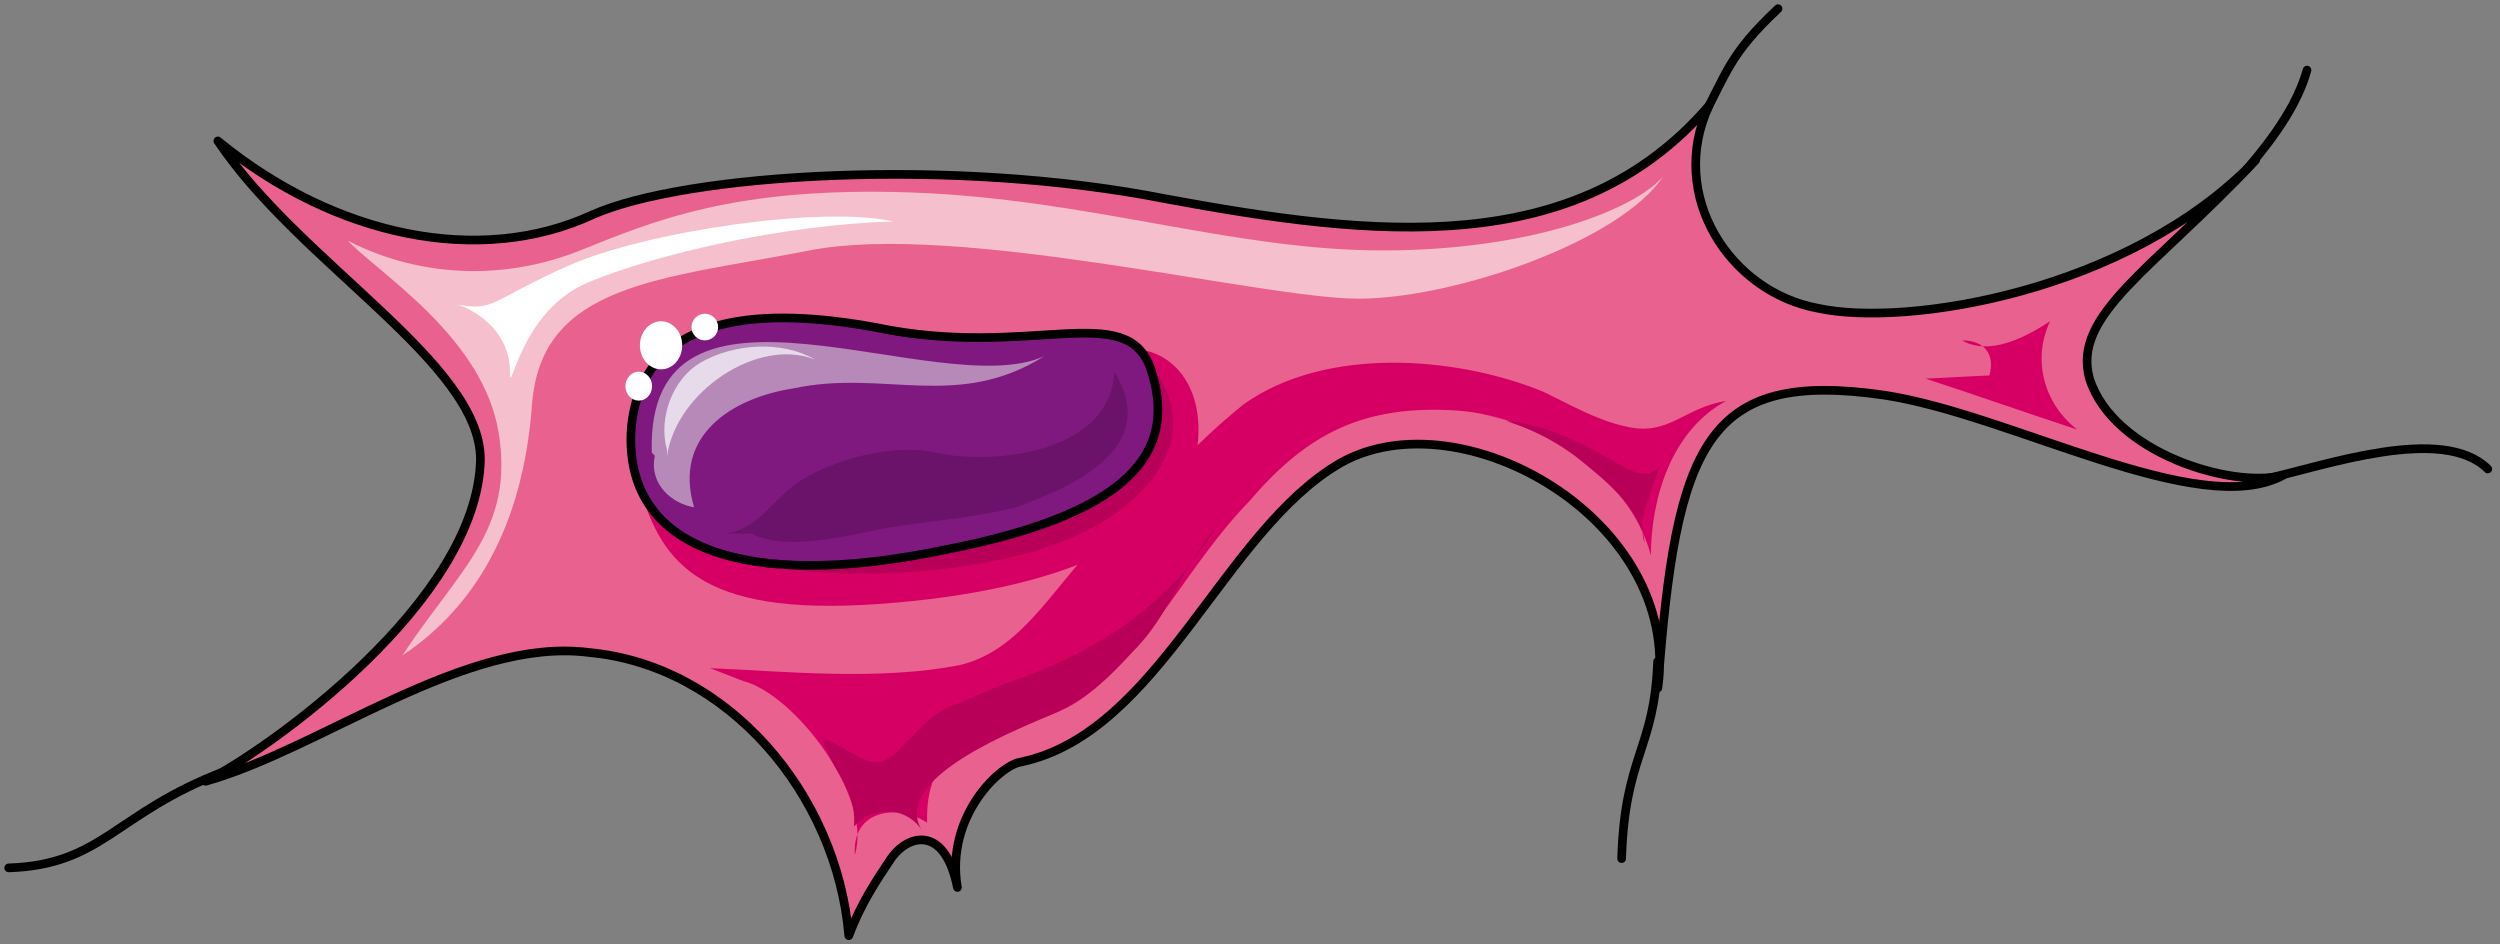 <svg xmlns="http://www.w3.org/2000/svg" version="1.0" viewBox="0 0 344.995 130.318"><rect x="0" y="0" width="344.995" height="130.318" fill="#808080" stroke="none"/><defs><clipPath clipPathUnits="userSpaceOnUse" id="a"><path d="M.08.08h344.591v130.4H.08z"/></clipPath></defs><path d="M288.325 52.268c-2.518-8.874 8.735-15.09 22.906-30.201-17.509 18.209-48.33 23.086-60.403 20.427-12.093-2.218-20.847-15.53-15.01-27.983-18.33 21.327-46.233 18.21-74.975 12.892-29.163-5.776-66.24-3.557-79.172 2.219-15.411 7.096-35.399 3.098-51.65-10.214C41.276 36.278 66.26 50.05 66.26 63.362c-.42 19.548-29.162 39.975-37.917 44.413 15.85-4.438 35.838-19.988 52.928-17.77 19.148 1.78 34.159 19.549 35.818 39.077 1.659-4.438 3.758-7.536 5.837-10.654 2.498-3.538 7.495-4.437 9.154 3.998-1.659-9.774 5.836-16.87 8.755-17.31 19.168-3.997 27.923-31.98 44.153-41.295 16.67-9.334 47.091 7.975 43.753 31.081 2.499-33.76 6.656-43.973 31.241-40.415 17.51 2.658 43.334 17.31 54.987 11.093-7.076 1.78-23.326-3.098-26.644-13.312z" fill="#e9618e" fill-rule="evenodd" fill-opacity="1" stroke="none"/><path d="M87.867 65.56s-2.918-11.992 0 0c2.918 11.993 8.335 19.548 33.36 17.79 25.424-1.78 41.255-9.335 43.753-20.008 2.079-10.674-4.157-15.571-9.174-15.111z" fill="#d60065" fill-rule="evenodd" fill-opacity="1" stroke="none"/><path d="M104.137 77.533c7.915 2.658 37.057 3.098 50.39-7.096 13.731-10.633 4.157-19.948 4.157-19.948z" fill="#b90058" fill-rule="evenodd" fill-opacity="1" stroke="none"/><path d="M87.087 58.924c-1.259 16.89 15.83 22.667 43.354 16.89 27.503-5.337 31.66-14.671 28.343-24.885-3.338-9.794-16.67-1.34-37.937-5.776-14.591-2.679-32.1-2.679-33.76 13.771z" fill="#80197f" fill-rule="evenodd" fill-opacity="1" stroke="none"/><path d="M102.558 93.983c7.076 1.779 17.909 15.99 15.41 23.986-.42-6.217 5.817-7.096 9.974-4.438-.4-14.65 13.332-11.113 21.647-17.33 9.155-6.655 14.572-18.648 22.886-27.103 7.916-9.314 15.81-13.312 28.723-12.432 11.233.88 23.706 8.894 26.624 19.988 0-7.996 2.918-17.33 10.394-21.328-5.817.9-7.896 4.898-13.732 3.558-4.158-.88-7.895-3.098-11.633-4.877-12.073-4.897-29.962-6.236-41.215 1.78-6.656 5.316-12.472 11.992-18.709 17.768-7.075 6.217-11.253 15.99-20.407 18.21-11.234 2.218-24.126.879-34.54.44zM265.719 52.248c6.716 2.199 14.251 4.837 20.947 7.036-4.597-3.518-6.276-9.674-3.757-14.95-3.358 2.198-8.375 4.836-12.153 2.638 2.938 0 4.617 1.758 3.778 4.837z" fill="#d60065" fill-rule="evenodd" fill-opacity="1" stroke="none"/><path d="M89.945 62.462c-.839-28.842 39.596-6.656 54.168-13.312-12.073 7.556-22.087 1.78-34.58 4.438-8.754 1.339-16.67 6.655-13.751 16.41-2.918-.44-6.256-3.099-5.417-7.096z" fill="#b789b9" fill-rule="evenodd" fill-opacity="1" stroke="none"/><path d="M103.737 73.635c4.997 2.679 14.172 0 19.189-.88 5.816-.899 11.652-1.338 17.09-2.697 7.495-2.679 20.407-8.036 13.75-18.77-.419 11.174-16.67 12.973-24.604 11.174-5.837-1.339-14.591.9-19.588 4.477-3.338 2.679-5.417 6.257-9.595 6.696z" fill="#6b136a" fill-rule="evenodd" fill-opacity="1" stroke="none"/><path d="M92.044 62.082c-1.259-4.457.84-9.794 4.577-12.012 4.598-2.679 11.254-3.118 15.83-.46-7.914-3.118-19.148 4.457-20.407 13.352z" fill="#e7daea" fill-rule="evenodd" fill-opacity="1" stroke="none"/><path d="M48.01 33.22c10.415 5.337 22.068 5.337 32.061 1.34 9.994-3.999 21.228-8.876 45.793-7.996 24.565.9 44.113 7.995 64.94 7.995 20.808 0 34.96-5.776 38.697-10.214-5.817 8.875-28.723 16.87-42.035 16.87-13.312 0-55.366-10.654-75.754-6.656-20.407 3.998-37.057 4.437-38.296 21.307-1.26 16.85-7.916 27.943-17.91 34.6 7.916-11.974 15.411-17.29 13.332-30.602-2.078-13.312-16.65-22.187-20.827-26.644z" fill="#f6bfcd" fill-rule="evenodd" fill-opacity="1" stroke="none"/><path d="M63.282 42.055c4.597 1.758 7.095 5.296 7.095 9.274 0 3.957 1.24-8.395 10.814-12.373 9.574-3.977 27.063-7.955 42.054-8.395-9.574-2.218-34.139 1.32-44.972 6.177-10.814 4.857-9.994 6.196-14.991 5.317z" fill="#fff" fill-rule="evenodd" fill-opacity="1" stroke="none"/><path d="M113.251 100.699c.84 5.337 5.017 7.555 4.598 13.352 2.918-3.118 7.515-2.678 9.614.88-5.437-7.556 14.191-14.692 17.949-16.47 4.997-2.22 7.915-5.337 11.673-9.335 4.597-4.897 6.696-12.033 10.853-16.49-7.095 11.593-17.53 17.81-29.622 21.827-2.099.88-4.177 1.779-6.276 2.678-3.758 1.32-4.577 3.098-7.515 5.777-4.158 4.897-6.257.44-10.854-.88zM202.078 56.326c5.816 1.779 9.953 2.678 15.35 6.656 3.318 2.658 9.115 7.096 9.534 11.973-1.239-3.538 1.24-7.536 2.06-10.634-1.64 2.219-4.558.44-6.617-.88-4.977-2.678-9.134-4.896-14.511-5.336z" fill="#b90058" fill-rule="evenodd" fill-opacity="1" stroke="none"/><path d="M288.365 52.308c-2.518-8.874 8.735-15.09 22.906-30.201-17.509 18.209-48.33 23.086-60.403 20.427-12.093-2.218-20.847-15.53-15.01-27.983-18.33 21.327-46.233 18.21-74.976 12.892-29.162-5.776-66.24-3.557-79.172 2.219-15.41 7.096-35.398 3.098-51.648-10.214C41.315 36.318 66.3 50.09 66.3 63.402c-.42 19.548-29.163 39.975-37.917 44.413 15.85-4.438 35.838-19.988 52.928-17.77 19.148 1.78 34.159 19.549 35.818 39.077 1.659-4.438 3.758-7.536 5.836-10.654 2.499-3.538 7.496-4.437 9.155 3.998-1.66-9.774 5.836-16.87 8.755-17.31 19.168-3.997 27.923-31.98 44.153-41.295 16.67-9.334 47.091 7.975 43.753 31.081 2.499-33.76 6.656-43.973 31.241-40.415 17.51 2.658 43.334 17.31 54.987 11.093-7.076 1.78-23.326-3.098-26.644-13.312" fill="none" stroke="#000" stroke-width="1.199px" stroke-linecap="round" stroke-linejoin="round" stroke-miterlimit="4" stroke-dasharray="none" stroke-opacity="1"/><path d="M87.127 58.964c-1.259 16.89 15.83 22.667 43.354 16.89 27.503-5.337 31.66-14.671 28.343-24.885-3.338-9.794-16.67-1.34-37.937-5.776-14.591-2.679-32.1-2.679-33.76 13.771" fill="none" stroke="#000" stroke-width="1.199px" stroke-linecap="round" stroke-linejoin="round" stroke-miterlimit="4" stroke-dasharray="none" stroke-opacity="1"/><path clip-path="url(#a)" d="M234.898 16.39c3.358-6.236 3.777-8.935 10.473-15.19" fill="none" stroke="#000" stroke-width="1.199px" stroke-linecap="round" stroke-linejoin="round" stroke-miterlimit="4" stroke-dasharray="none" stroke-opacity="1"/><path d="M318.367 9.674c-1.24 4.417-4.157 8.835-8.315 13.672M312.85 66.04c7.936-1.759 24.206-7.515 30.462-1.32M228.741 91.305c-.4 12.032-4.537 12.932-4.957 27.183" fill="none" stroke="#000" stroke-width="1.199px" stroke-linecap="round" stroke-linejoin="round" stroke-miterlimit="4" stroke-dasharray="none" stroke-opacity="1"/><path clip-path="url(#a)" d="M1.2 119.767c12.951-.44 14.63-7.515 29.661-13.272" fill="none" stroke="#000" stroke-width="1.199px" stroke-linecap="round" stroke-linejoin="round" stroke-miterlimit="4" stroke-dasharray="none" stroke-opacity="1"/><path d="M88.306 47.651c0-1.819 1.32-3.318 2.919-3.318 1.619 0 2.918 1.5 2.918 3.318 0 1.839-1.3 3.318-2.918 3.318-1.6 0-2.919-1.479-2.919-3.318zM95.422 45.133c0-1 .84-1.84 1.84-1.84 1.018 0 1.838.84 1.838 1.84 0 1.019-.82 1.839-1.839 1.839-1 0-1.839-.82-1.839-1.84zM86.308 53.288c0-1.1.84-2 1.839-2 1.019 0 1.838.9 1.838 2 0 1.119-.819 1.998-1.838 1.998-1 0-1.84-.879-1.84-1.998z" fill="#fff" fill-rule="evenodd" fill-opacity="1" stroke="none"/></svg>